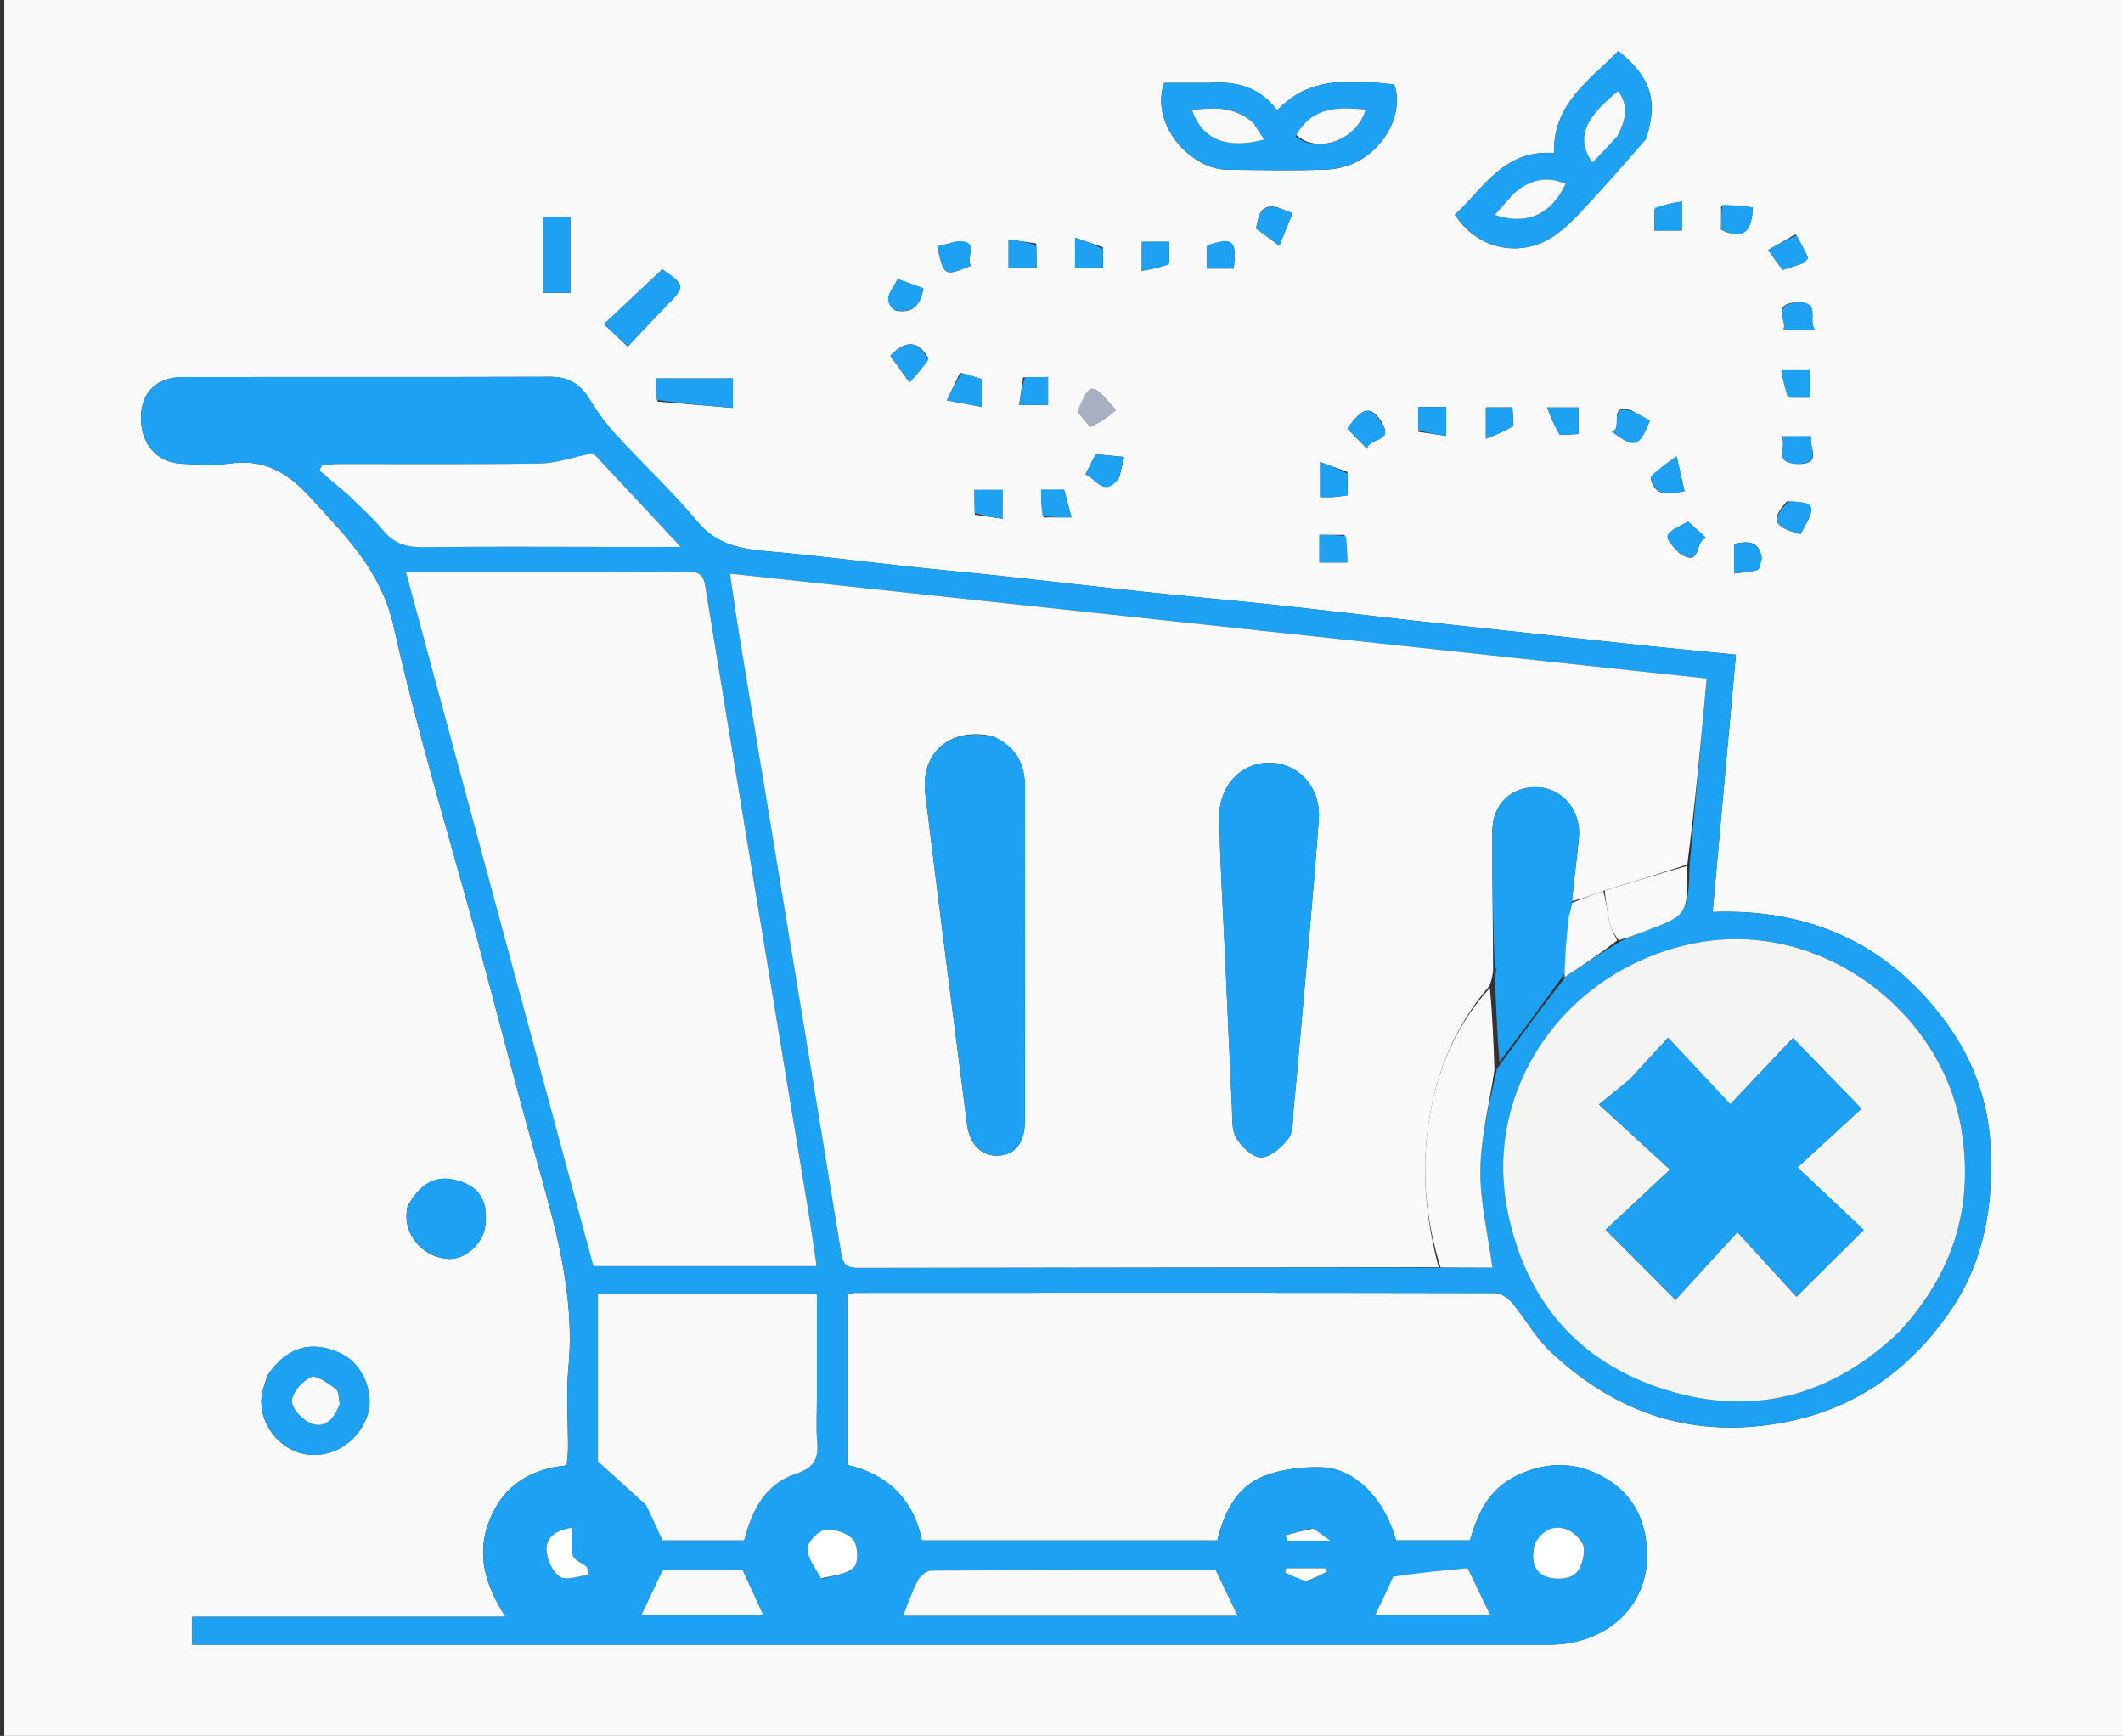 <svg width="570" height="466" viewBox="0 0 570 466" fill="none" xmlns="http://www.w3.org/2000/svg">
<rect x="0" y="0" width="570" height="466" fill="#333333" stroke="none"/>
<g clip-path="url(#clip0_2610_6335)">
<path d="M298.358 512.711C198.929 512.711 100.057 512.711 1.148 512.711C1.148 322.971 1.148 133.231 1.148 -56.615C190.995 -56.615 380.879 -56.615 570.937 -56.615C570.937 133.09 570.937 322.9 570.937 512.711C480.335 512.711 389.625 512.711 298.358 512.711ZM127.879 251.041C133.158 270.8 138.246 290.613 143.772 310.303C148.983 328.871 154.454 347.291 152.629 366.996C151.965 374.163 152.543 381.443 152.504 388.672C152.496 390.26 152.277 391.848 152.159 393.387C142.08 394.41 135.05 398.986 131.421 408.093C127.826 417.113 130.166 425.432 135.735 434.014C107.016 434.014 79.287 434.014 51.591 434.014C51.591 436.742 51.591 438.875 51.591 441.528C54.324 441.528 56.697 441.528 59.071 441.528C156.106 441.528 253.142 441.528 350.177 441.528C372.07 441.528 393.963 441.523 415.857 441.53C431.664 441.535 443.165 430.786 442.166 415.745C441.559 406.608 437.5 400.273 430.051 396.258C422.354 392.11 414.143 392.453 406.279 396.626C399.447 400.251 396.582 406.723 394.668 413.516C387.678 413.516 381.217 413.516 374.817 413.516C371.847 402.524 363.889 394.206 354.942 393.907C349.761 393.733 344.181 394.389 339.388 396.241C331.861 399.15 328.617 406.201 326.834 413.534C300.103 413.534 273.97 413.534 247.541 413.534C245.209 402.324 238.163 395.693 227.519 393.277C227.519 377.652 227.519 362.548 227.519 347.472C228.452 347.27 228.981 347.055 229.51 347.055C286.84 347.025 344.171 346.988 401.501 347.113C403.057 347.117 404.989 348.558 406.092 349.875C409.615 354.083 412.31 359.099 416.256 362.816C432.239 377.868 450.935 385.307 473.333 382.691C494.802 380.184 511.124 369.87 523.346 352.327C532.748 338.832 535.23 323.819 534.436 307.79C533.844 295.845 529.895 284.933 523.21 275.496C507.946 253.951 486.578 243.809 459.814 244.831C461.895 221.855 463.955 199.108 466.071 175.747C458.143 174.964 450.318 174.235 442.503 173.411C429.013 171.989 415.53 170.508 402.044 169.05C394.383 168.222 386.72 167.416 379.063 166.556C366.859 165.184 354.666 163.708 342.454 162.403C330.773 161.155 319.069 160.128 307.387 158.893C294.461 157.527 281.551 156.006 268.628 154.608C260.598 153.739 252.551 153.019 244.521 152.154C231.757 150.778 219.02 149.123 206.234 148.007C198.952 147.372 192.473 146.307 187.286 140.081C180.57 132.018 172.822 124.82 165.706 117.078C163.003 114.137 160.52 110.896 158.478 107.47C155.97 103.262 152.783 101.145 147.752 101.161C114.912 101.265 82.072 101.2 49.232 101.226C42.149 101.231 37.968 105.208 37.858 111.85C37.735 119.297 42.175 124.321 49.219 124.531C53.297 124.652 57.452 125.039 61.449 124.458C70.575 123.132 76.972 126.596 83.125 133.322C92.653 143.736 102.304 153.13 105.673 168.121C111.878 195.724 120.089 222.877 127.879 251.041ZM442.012 36.911C445.236 27.035 443.185 20.622 434.494 13.707C426.753 21.586 416.832 27.995 417.273 41.078C403.594 40.082 398.325 50.664 390.612 57.624C397.207 67.777 409.117 68.858 417.037 63.458C419.441 61.819 421.667 59.826 423.662 57.702C429.82 51.144 435.827 44.445 442.012 36.911ZM324.413 22.252C320.385 22.252 316.358 22.252 312.562 22.252C308.701 33.563 319.792 45.489 329.527 45.57C338.413 45.644 347.312 45.868 356.184 45.518C369.335 44.998 377.573 31.825 374.343 22.703C357.915 20.665 349.933 22.371 342.887 29.619C338.544 23.775 332.551 21.668 324.413 22.252ZM71.655 369.473C71.153 371.414 70.378 373.331 70.198 375.302C69.578 382.072 74.861 388.938 81.53 390.301C88.677 391.762 95.937 387.484 98.55 380.271C100.747 374.21 97.462 366.186 91.641 363.395C83.756 359.614 76.882 361.512 71.655 369.473ZM109.372 323.906C109.283 324.814 109.104 325.724 109.118 326.631C109.211 332.525 114.109 337.507 120.208 337.957C124.59 338.281 129.504 334.145 130.212 329.538C131.316 322.346 128.613 318.046 121.656 316.652C116.048 315.527 112.42 318.504 109.372 323.906ZM173.687 76.171C169.925 79.708 166.163 83.245 162.165 87.005C164.491 89.222 166.276 90.923 168.506 93.049C172.442 88.899 175.83 85.249 179.306 81.683C183.974 76.894 183.938 76.455 177.809 72.306C176.648 73.385 175.449 74.501 173.687 76.171ZM145.839 70.548C145.839 73.237 145.839 75.926 145.839 78.605C148.823 78.605 150.95 78.605 153.209 78.605C153.209 71.553 153.209 64.856 153.209 58.197C150.652 58.197 148.523 58.197 145.839 58.197C145.839 62.184 145.839 65.829 145.839 70.548ZM176.536 107.795C183.17 108.354 189.804 108.914 196.751 109.5C196.751 106.134 196.751 104.006 196.751 101.598C189.731 101.598 182.998 101.598 176.071 101.598C176.071 103.629 176.071 105.276 176.536 107.795ZM289.507 110.739C290.526 111.968 291.546 113.198 292.714 114.607C293.907 113.962 295.199 113.368 296.378 112.599C297.51 111.862 298.524 110.945 299.596 110.101C292.938 102.385 292.719 102.391 289.507 110.739ZM257.754 100.115C256.645 102.421 255.537 104.727 254.211 107.483C257.967 108.186 260.658 108.689 263.576 109.235C263.576 106.076 263.576 103.769 263.576 101.805C261.718 101.177 260.208 100.667 257.754 100.115ZM342.944 55.65C338.073 54.597 337.952 58.177 337.239 61.328C339.301 62.861 341.244 64.304 343.484 65.969C344.807 62.705 345.931 59.93 347.013 57.26C345.769 56.752 344.78 56.349 342.944 55.65ZM300.561 127.997C300.954 126.307 301.346 124.618 301.797 122.678C299.084 122.411 296.642 122.171 294.187 121.923C293.308 123.642 292.43 125.362 291.415 127.348C294.429 128.577 296.374 133.715 300.561 127.997ZM361.741 126.677C359.392 125.829 357.043 124.981 354.439 124.041C354.439 127.766 354.439 130.559 354.439 133.46C355.952 133.46 357.053 133.522 358.143 133.443C359.342 133.356 360.531 133.138 361.807 132.966C361.807 130.957 361.807 129.313 361.741 126.677ZM479.798 134.615C475.272 139.438 476.131 141.517 483.422 143.38C487.827 135.74 487.545 134.83 479.798 134.615ZM482.076 62.897C479.673 64.272 477.271 65.647 474.728 67.103C476.411 69.443 477.44 70.873 478.573 72.449C480.502 71.834 482.394 71.288 484.232 70.602C484.682 70.434 484.959 69.804 485.448 69.232C484.545 67.345 483.617 65.404 482.076 62.897ZM256.132 65.022C254.631 65.406 253.129 65.79 251.637 66.172C253.48 74.221 253.48 74.221 260.727 71.312C258.861 69.351 263.788 64.13 256.132 65.022ZM370.723 112.943C367.911 108.848 365.735 109.314 361.753 115.068C363.369 116.727 365.021 118.422 367.079 120.534C367.367 117.263 374.605 119.049 370.723 112.943ZM438.045 110.182C431.286 108.123 436.013 115.107 432.773 115.834C438.926 120.49 440.105 120.091 442.968 112.86C441.545 112.149 440.113 111.432 438.045 110.182ZM462.099 55.411C462.099 57.584 462.099 59.758 462.099 61.669C468.635 64.769 470.401 61.519 470.593 55.703C467.958 55.344 465.324 54.985 462.099 55.411ZM443.175 128.383C444.456 133.775 448.258 132.475 452.281 131.879C451.598 128.884 450.983 126.186 450.148 122.525C447.406 124.444 445.256 125.95 443.175 128.383ZM240.386 83.363C244.702 84.226 247.051 82.32 247.917 77.41C245.683 76.598 243.303 75.733 240.922 74.868C240.267 77.556 236.327 79.689 240.386 83.363ZM249.271 96.191C246.496 91.357 243.207 91.182 239.035 95.521C240.65 97.761 242.311 100.067 244.174 102.652C246.103 100.532 247.705 98.771 249.271 96.191ZM450.876 148.471C457.019 152.674 454.843 144.993 458.126 144.448C456.004 142.534 454.564 141.236 453.233 140.036C446.352 143.611 446.352 143.611 450.876 148.471ZM380.855 115.934C383.248 116.281 385.641 116.629 388.269 117.011C388.269 113.977 388.269 111.694 388.269 109.264C385.713 109.264 383.429 109.264 380.756 109.264C380.756 111.317 380.756 113.118 380.855 115.934ZM278.208 65.348C275.814 65.001 273.42 64.654 270.792 64.272C270.792 67.305 270.792 69.588 270.792 72.019C273.345 72.019 275.631 72.019 278.305 72.019C278.305 69.956 278.305 68.159 278.208 65.348ZM296.118 66.359C293.756 65.549 291.394 64.739 288.634 63.792C288.634 67.373 288.634 69.656 288.634 71.989C291.219 71.989 293.504 71.989 296.13 71.989C296.13 70.254 296.13 68.818 296.118 66.359ZM313.93 70.438C313.93 68.508 313.93 66.579 313.93 64.911C310.845 64.911 308.562 64.911 306.565 64.911C306.565 67.61 306.565 69.896 306.565 72.693C309.307 72.224 311.569 71.837 313.93 70.438ZM481.585 81.191C475.528 82.09 480.095 86.171 478.773 88.65C481.636 88.65 483.922 88.65 487.367 88.65C485.065 85.916 489.523 80.695 481.585 81.191ZM480.564 106.755C482.495 106.755 484.426 106.755 486.097 106.755C486.097 103.673 486.097 101.392 486.097 99.397C483.395 99.397 481.107 99.397 478.308 99.397C478.777 102.137 479.164 104.396 480.564 106.755ZM274.71 101.321C274.361 103.711 274.012 106.102 273.63 108.721C276.66 108.721 278.942 108.721 281.385 108.721C281.385 106.168 281.385 103.888 281.385 101.222C279.319 101.222 277.522 101.222 274.71 101.321ZM406.345 113.897C406.25 112.322 406.155 110.747 406.072 109.369C403.313 109.369 401.027 109.369 398.938 109.369C398.938 112.036 398.938 114.32 398.938 117.757C401.863 116.635 404.097 115.777 406.345 113.897ZM419.249 116.775C420.826 116.68 422.402 116.585 423.781 116.501C423.781 113.746 423.781 111.462 423.781 109.376C421.111 109.376 418.825 109.376 415.385 109.376C416.494 112.26 417.359 114.511 419.249 116.775ZM482.609 124.564C489.849 124.674 485.298 119.781 486.344 117.134C483.516 117.134 481.231 117.134 478.186 117.134C480.211 119.705 475.692 124.069 482.609 124.564ZM261.734 138.177C264.127 138.525 266.521 138.873 269.149 139.255C269.149 136.22 269.149 133.936 269.149 131.507C266.597 131.507 264.31 131.507 261.635 131.507C261.635 133.569 261.635 135.366 261.734 138.177ZM444.213 56.348C444.213 58.277 444.213 60.206 444.213 61.876C447.299 61.876 449.582 61.876 451.578 61.876C451.578 59.175 451.578 56.889 451.578 54.094C448.835 54.562 446.573 54.949 444.213 56.348ZM360.981 143.583C358.694 143.583 356.406 143.583 354.253 143.583C354.253 146.467 354.253 148.619 354.253 151.003C356.763 151.003 359.043 151.003 361.702 151.003C361.702 148.609 361.702 146.459 360.981 143.583ZM323.977 66.414C323.977 68.333 323.977 70.251 323.977 72.09C326.934 72.09 329.093 72.09 331.224 72.09C332.176 64.516 330.931 63.394 323.977 66.414ZM472.966 149.432C472.078 144.93 469.016 145.354 465.604 145.986C465.604 148.87 465.604 151.487 465.604 153.938C467.819 153.657 469.875 153.633 471.749 153.037C472.443 152.817 472.709 151.254 472.966 149.432ZM280.24 138.904C282.527 138.904 284.814 138.904 287.676 138.904C286.865 135.858 286.247 133.535 285.701 131.481C283.405 131.481 281.635 131.481 279.541 131.481C279.541 133.859 279.541 136.012 280.24 138.904Z" fill="#F9F9F9"/>
<path d="M127.673 250.629C120.09 222.877 111.88 195.724 105.675 168.121C102.306 153.13 92.654 143.736 83.127 133.322C76.974 126.596 70.577 123.133 61.451 124.458C57.454 125.039 53.299 124.652 49.221 124.531C42.177 124.321 37.737 119.297 37.86 111.85C37.97 105.208 42.151 101.232 49.234 101.226C82.074 101.2 114.914 101.265 147.753 101.161C152.785 101.145 155.971 103.262 158.479 107.47C160.522 110.896 163.005 114.137 165.708 117.078C172.824 124.82 180.571 132.019 187.288 140.081C192.474 146.307 198.954 147.372 206.236 148.007C219.021 149.123 231.759 150.778 244.522 152.154C252.553 153.019 260.599 153.739 268.63 154.608C281.553 156.006 294.462 157.527 307.389 158.893C319.071 160.128 330.775 161.155 342.456 162.403C354.667 163.708 366.86 165.184 379.065 166.556C386.722 167.416 394.385 168.222 402.046 169.05C415.532 170.508 429.015 171.989 442.505 173.411C450.319 174.235 458.144 174.964 466.073 175.747C463.957 199.108 461.897 221.855 459.815 244.831C486.579 243.809 507.947 253.951 523.211 275.496C529.896 284.933 533.846 295.845 534.438 307.79C535.232 323.819 532.75 338.832 523.348 352.327C511.126 369.87 494.803 380.184 473.335 382.691C450.937 385.307 432.241 377.868 416.258 362.816C412.311 359.099 409.617 354.083 406.093 349.876C404.99 348.558 403.058 347.117 401.503 347.113C344.172 346.988 286.842 347.025 229.512 347.055C228.983 347.056 228.454 347.27 227.521 347.472C227.521 362.548 227.521 377.652 227.521 393.277C238.165 395.693 245.21 402.324 247.543 413.534C273.972 413.534 300.104 413.534 326.835 413.534C328.619 406.201 331.863 399.15 339.39 396.241C344.183 394.39 349.762 393.733 354.944 393.907C363.891 394.206 371.848 402.524 374.819 413.516C381.219 413.516 387.68 413.516 394.67 413.516C396.584 406.723 399.448 400.251 406.28 396.626C414.145 392.453 422.356 392.11 430.053 396.258C437.502 400.273 441.56 406.608 442.168 415.746C443.167 430.786 431.665 441.535 415.858 441.53C393.965 441.523 372.072 441.528 350.178 441.528C253.143 441.528 156.108 441.528 59.072 441.528C56.699 441.528 54.326 441.528 51.593 441.528C51.593 438.875 51.593 436.742 51.593 434.014C79.288 434.014 107.018 434.014 135.736 434.014C130.167 425.432 127.828 417.113 131.422 408.093C135.052 398.986 142.082 394.41 152.16 393.387C152.279 391.848 152.498 390.261 152.506 388.672C152.544 381.443 151.966 374.163 152.63 366.996C154.456 347.292 148.984 328.871 143.773 310.303C138.247 290.613 133.16 270.8 127.673 250.629ZM435.387 252.503C437.417 251.681 439.432 250.817 441.48 250.044C453.24 245.601 453.243 245.608 453.682 231.668C455.181 215.333 456.681 198.998 458.228 182.142C370.382 172.718 283.354 163.382 196.002 154.011C196.866 159.835 197.501 164.586 198.283 169.313C207.497 225.035 216.772 280.747 225.867 336.488C226.388 339.68 227.585 340.37 230.475 340.364C282.4 340.256 334.325 340.223 387.285 340.296C392.004 340.296 396.724 340.296 400.705 340.296C399.481 331.14 397.344 322.581 397.468 314.055C397.598 305.109 399.896 296.195 401.912 286.95C407.847 278.795 413.781 270.64 420.4 262.16C425.137 258.989 429.874 255.818 435.387 252.503ZM160.87 153.567C143.744 153.567 126.618 153.567 108.977 153.567C125.939 216.349 142.666 278.261 159.321 339.907C179.668 339.907 199.388 339.907 219.26 339.907C218.453 334.562 217.772 329.635 216.961 324.729C207.746 268.988 198.476 213.256 189.373 157.496C188.864 154.375 187.755 153.47 184.802 153.523C177.198 153.659 169.59 153.567 160.87 153.567ZM510.447 357.003C524.298 341.836 529.918 324.204 526.706 303.788C521.556 271.066 488.722 247.261 456.404 252.946C421.296 259.121 398.022 291.441 404.738 325.028C409.583 349.263 423.852 365.898 447.411 373.167C470.956 380.432 492.046 374.704 510.447 357.003ZM173.733 404.369C175.076 407.334 176.418 410.299 177.872 413.508C185.014 413.508 192.376 413.508 199.769 413.508C201.902 405.383 205.512 398.26 213.767 395.603C218.762 393.995 219.818 391.366 219.395 386.786C219.056 383.116 219.327 379.391 219.327 375.69C219.327 366.314 219.327 356.938 219.327 347.44C199.31 347.44 180.003 347.44 160.546 347.44C160.546 363.382 160.546 378.876 160.546 392.354C165.506 396.82 169.349 400.279 173.733 404.369ZM93.513 132.909C96.658 136.049 100.086 138.958 102.871 142.389C105.884 146.101 109.44 146.969 114.008 146.903C130.121 146.673 146.24 146.814 162.356 146.814C168.766 146.814 175.176 146.814 182.776 146.814C173.962 137.384 165.987 128.851 159.244 121.635C153.589 122.795 149.307 124.367 145 124.436C127.035 124.722 109.064 124.548 91.095 124.572C89.568 124.574 88.041 124.801 86.514 124.924C86.262 125.379 86.011 125.834 85.759 126.29C88.158 128.311 90.557 130.332 93.513 132.909ZM259.957 433.753C283.927 433.753 307.897 433.753 332.284 433.753C330.182 429.383 328.384 425.646 326.399 421.519C301.108 421.519 275.586 421.483 250.066 421.628C248.837 421.635 247.115 422.97 246.491 424.146C244.921 427.102 243.85 430.322 242.448 433.753C248.13 433.753 253.489 433.753 259.957 433.753ZM186.549 421.503C183.612 421.503 180.675 421.503 177.919 421.503C175.926 425.704 174.11 429.531 172.265 433.418C183.438 433.418 194.209 433.418 204.87 433.418C203.044 429.444 201.328 425.712 199.393 421.503C195.711 421.503 191.669 421.503 186.549 421.503ZM373.984 423.741C372.423 426.942 370.862 430.143 369.257 433.432C379.711 433.432 389.754 433.432 400.044 433.432C398.072 429.346 396.274 425.619 394.034 420.975C387.676 421.57 380.916 422.203 373.984 423.741ZM220.883 423.856C223.763 422.896 227.356 422.647 229.271 420.727C230.542 419.453 230.391 415 229.1 413.402C227.616 411.566 224.053 410.366 221.619 410.672C219.728 410.91 216.825 413.868 216.803 415.647C216.771 418.273 218.898 420.925 220.883 423.856ZM411.92 414.836C411.05 418.436 411.633 421.949 415.206 423.284C417.433 424.116 421.048 423.96 422.781 422.621C424.501 421.291 425.486 417.823 425.206 415.483C424.986 413.648 422.639 411.359 420.71 410.593C417.281 409.232 414.202 410.672 411.92 414.836ZM156.93 420.466C155.827 419.48 154.043 418.652 153.767 417.472C153.254 415.28 153.62 412.882 153.62 410.109C149.291 410.736 146.572 412.67 146.735 416.094C146.856 418.634 148.357 422.016 150.351 423.284C152.095 424.392 155.386 423.088 157.978 422.735C158.025 422.729 157.876 421.286 156.93 420.466ZM351.107 424.505C352.847 423.639 354.587 422.772 356.327 421.905C356.151 421.607 355.974 421.308 355.797 421.01C352.298 421.01 348.798 421.01 345.298 421.01C345.215 421.407 345.131 421.804 345.047 422.201C346.78 422.97 348.513 423.739 351.107 424.505ZM352.028 410.284C349.737 410.91 347.447 411.537 345.157 412.164C345.303 412.633 345.45 413.102 345.596 413.572C348.99 413.572 352.384 413.572 357.186 413.572C355.065 412.022 353.989 411.237 352.028 410.284Z" fill="#1DA1F2"/>
<path d="M441.953 37.357C435.827 44.446 429.82 51.145 423.662 57.702C421.668 59.826 419.441 61.82 417.037 63.459C409.117 68.859 397.207 67.777 390.612 57.624C398.325 50.665 403.594 40.082 417.273 41.079C416.832 27.996 426.753 21.587 434.494 13.708C443.185 20.623 445.236 27.035 441.953 37.357ZM405.95 52.43C404.475 54.11 403 55.79 401.317 57.706C410.021 60.595 416.495 57.559 420.363 49.36C415.165 47.11 410.639 48.225 405.95 52.43ZM434.462 36.143C436.496 32.271 437.444 28.433 434.444 24.459C425.143 31.927 423.151 37.304 427.558 43.68C429.766 41.36 431.905 39.114 434.462 36.143Z" fill="#1DA1F2"/>
<path d="M324.943 22.252C332.553 21.668 338.545 23.776 342.888 29.619C349.935 22.371 357.917 20.665 374.345 22.703C377.575 31.825 369.337 44.999 356.186 45.518C347.313 45.869 338.415 45.644 329.528 45.57C319.794 45.49 308.702 33.563 312.564 22.252C316.359 22.252 320.387 22.252 324.943 22.252ZM347.869 36.588C353.723 41.484 364.335 37.585 366.667 29.403C359.454 28.778 352.528 28.436 347.869 36.588ZM336.195 32.707C331.436 28.431 325.852 28.884 320.038 29.527C322.642 37.4 329.379 40.16 339.393 37.464C338.469 35.998 337.618 34.645 336.195 32.707Z" fill="#1DA1F2"/>
<path d="M71.913 369.121C76.882 361.512 83.757 359.615 91.642 363.396C97.462 366.186 100.747 374.211 98.551 380.272C95.937 387.484 88.678 391.762 81.531 390.301C74.861 388.938 69.578 382.072 70.198 375.302C70.378 373.331 71.153 371.415 71.913 369.121ZM91.245 376.346C90.898 375.146 90.927 373.407 90.13 372.851C88.069 371.413 85.016 369.052 83.507 369.705C81.163 370.719 78.338 373.958 78.386 376.198C78.431 378.339 81.532 381.477 83.919 382.259C87.465 383.42 89.896 380.594 91.245 376.346Z" fill="#1DA1F2"/>
<path d="M109.655 323.569C112.421 318.504 116.049 315.527 121.657 316.652C128.614 318.046 131.317 322.346 130.213 329.538C129.505 334.145 124.591 338.281 120.209 337.957C114.11 337.507 109.212 332.525 109.119 326.631C109.105 325.724 109.284 324.814 109.655 323.569Z" fill="#1DA1F2"/>
<path d="M173.969 75.894C175.45 74.501 176.65 73.386 177.81 72.307C183.939 76.456 183.976 76.894 179.307 81.683C175.831 85.249 172.443 88.9 168.507 93.049C166.277 90.923 164.493 89.223 162.166 87.005C166.165 83.245 169.926 79.708 173.969 75.894Z" fill="#1DA1F2"/>
<path d="M145.84 70.011C145.84 65.829 145.84 62.184 145.84 58.197C148.524 58.197 150.653 58.197 153.21 58.197C153.21 64.857 153.21 71.553 153.21 78.606C150.951 78.606 148.824 78.606 145.84 78.606C145.84 75.927 145.84 73.238 145.84 70.011Z" fill="#1DA1F2"/>
<path d="M176.306 107.358C176.073 105.275 176.073 103.629 176.073 101.598C183.001 101.598 189.734 101.598 196.754 101.598C196.754 104.005 196.754 106.133 196.754 109.5C189.806 108.914 183.172 108.354 176.306 107.358Z" fill="#1DA1F2"/>
<path d="M289.237 110.445C292.721 102.391 292.94 102.385 299.597 110.101C298.525 110.944 297.511 111.862 296.38 112.599C295.201 113.368 293.909 113.962 292.715 114.606C291.547 113.198 290.528 111.968 289.237 110.445Z" fill="#AAB0C4"/>
<path d="M258.227 100.137C260.209 100.668 261.719 101.178 263.577 101.806C263.577 103.77 263.577 106.077 263.577 109.235C260.659 108.69 257.968 108.187 254.212 107.484C255.538 104.727 256.646 102.422 258.227 100.137Z" fill="#1DA1F2"/>
<path d="M343.369 55.797C344.781 56.349 345.771 56.752 347.015 57.259C345.933 59.929 344.809 62.704 343.486 65.969C341.246 64.304 339.303 62.861 337.24 61.328C337.953 58.176 338.075 54.597 343.369 55.797Z" fill="#1DA1F2"/>
<path d="M300.409 128.41C296.375 133.716 294.43 128.578 291.416 127.348C292.431 125.362 293.309 123.643 294.195 121.928C296.643 122.172 299.085 122.412 301.798 122.678C301.347 124.618 300.955 126.308 300.409 128.41Z" fill="#1DA1F2"/>
<path d="M361.775 127.173C361.807 129.313 361.807 130.956 361.807 132.965C360.532 133.137 359.343 133.355 358.144 133.442C357.053 133.522 355.952 133.459 354.439 133.459C354.439 130.559 354.439 127.765 354.439 124.041C357.044 124.981 359.393 125.829 361.775 127.173Z" fill="#1DA1F2"/>
<path d="M480.25 134.596C487.546 134.83 487.828 135.74 483.423 143.379C476.132 141.517 475.273 139.438 480.25 134.596Z" fill="#1DA1F2"/>
<path d="M482.381 63.18C483.616 65.404 484.545 67.344 485.448 69.232C484.959 69.804 484.682 70.433 484.232 70.601C482.393 71.288 480.502 71.833 478.573 72.449C477.439 70.872 476.411 69.443 474.728 67.103C477.27 65.647 479.673 64.272 482.381 63.18Z" fill="#1DA1F2"/>
<path d="M256.564 64.806C263.789 64.129 258.862 69.351 260.728 71.312C253.481 74.221 253.481 74.221 251.639 66.172C253.13 65.79 254.632 65.406 256.564 64.806Z" fill="#1DA1F2"/>
<path d="M370.758 113.379C374.606 119.049 367.367 117.263 367.079 120.534C365.022 118.422 363.37 116.726 361.754 115.068C365.736 109.314 367.912 108.848 370.758 113.379Z" fill="#1DA1F2"/>
<path d="M438.364 110.449C440.114 111.432 441.547 112.148 442.97 112.86C440.107 120.091 438.928 120.489 432.774 115.834C436.015 115.107 431.288 108.123 438.364 110.449Z" fill="#1DA1F2"/>
<path d="M462.395 55.019C465.324 54.985 467.959 55.344 470.594 55.704C470.402 61.519 468.636 64.77 462.1 61.67C462.1 59.758 462.1 57.585 462.395 55.019Z" fill="#1DA1F2"/>
<path d="M443.141 127.919C445.257 125.95 447.408 124.444 450.149 122.525C450.984 126.186 451.599 128.884 452.282 131.879C448.259 132.475 444.457 133.775 443.141 127.919Z" fill="#1DA1F2"/>
<path d="M239.964 83.197C236.328 79.689 240.269 77.556 240.924 74.868C243.304 75.733 245.685 76.599 247.918 77.41C247.052 82.32 244.703 84.226 239.964 83.197Z" fill="#1DA1F2"/>
<path d="M249.289 96.601C247.705 98.771 246.103 100.532 244.174 102.652C242.311 100.067 240.65 97.762 239.035 95.522C243.207 91.182 246.496 91.357 249.289 96.601Z" fill="#1DA1F2"/>
<path d="M450.581 148.181C446.353 143.611 446.353 143.611 453.234 140.036C454.566 141.237 456.005 142.535 458.128 144.449C454.845 144.993 457.02 152.674 450.581 148.181Z" fill="#1DA1F2"/>
<path d="M380.806 115.427C380.757 113.119 380.757 111.317 380.757 109.264C383.429 109.264 385.714 109.264 388.27 109.264C388.27 111.694 388.27 113.977 388.27 117.011C385.642 116.629 383.249 116.281 380.806 115.427Z" fill="#1DA1F2"/>
<path d="M278.258 65.855C278.307 68.159 278.307 69.956 278.307 72.019C275.632 72.019 273.346 72.019 270.793 72.019C270.793 69.588 270.793 67.305 270.793 64.272C273.421 64.654 275.815 65.001 278.258 65.855Z" fill="#1DA1F2"/>
<path d="M296.126 66.87C296.132 68.817 296.132 70.254 296.132 71.989C293.506 71.989 291.22 71.989 288.636 71.989C288.636 69.656 288.636 67.373 288.636 63.792C291.396 64.739 293.758 65.549 296.126 66.87Z" fill="#1DA1F2"/>
<path d="M313.881 70.943C311.57 71.836 309.308 72.223 306.565 72.692C306.565 69.896 306.565 67.61 306.565 64.91C308.563 64.91 310.846 64.91 313.93 64.91C313.93 66.579 313.93 68.508 313.881 70.943Z" fill="#1DA1F2"/>
<path d="M482.097 81.19C489.524 80.694 485.066 85.916 487.368 88.65C483.923 88.65 481.637 88.65 478.774 88.65C480.096 86.17 475.529 82.09 482.097 81.19Z" fill="#1DA1F2"/>
<path d="M480.059 106.705C479.166 104.396 478.779 102.137 478.31 99.397C481.108 99.397 483.396 99.397 486.099 99.397C486.099 101.391 486.099 103.672 486.099 106.754C484.428 106.754 482.497 106.754 480.059 106.705Z" fill="#1DA1F2"/>
<path d="M275.218 101.272C277.523 101.223 279.32 101.223 281.386 101.223C281.386 103.889 281.386 106.169 281.386 108.722C278.944 108.722 276.661 108.722 273.631 108.722C274.013 106.102 274.362 103.712 275.218 101.272Z" fill="#1DA1F2"/>
<path d="M406.339 114.409C404.098 115.778 401.864 116.635 398.939 117.758C398.939 114.32 398.939 112.037 398.939 109.369C401.028 109.369 403.314 109.369 406.073 109.369C406.156 110.747 406.251 112.322 406.339 114.409Z" fill="#1DA1F2"/>
<path d="M418.738 116.769C417.36 114.511 416.494 112.26 415.386 109.376C418.825 109.376 421.112 109.376 423.782 109.376C423.782 111.461 423.782 113.745 423.782 116.501C422.403 116.584 420.826 116.68 418.738 116.769Z" fill="#1DA1F2"/>
<path d="M482.099 124.563C475.693 124.07 480.211 119.705 478.187 117.134C481.231 117.134 483.517 117.134 486.344 117.134C485.299 119.782 489.849 124.674 482.099 124.563Z" fill="#1DA1F2"/>
<path d="M261.685 137.671C261.636 135.367 261.636 133.57 261.636 131.508C264.311 131.508 266.598 131.508 269.15 131.508C269.15 133.937 269.15 136.221 269.15 139.255C266.522 138.874 264.128 138.526 261.685 137.671Z" fill="#1DA1F2"/>
<path d="M444.262 55.841C446.573 54.949 448.836 54.562 451.579 54.094C451.579 56.889 451.579 59.175 451.579 61.876C449.583 61.876 447.299 61.876 444.213 61.876C444.213 60.206 444.213 58.277 444.262 55.841Z" fill="#1DA1F2"/>
<path d="M361.343 143.947C361.703 146.46 361.703 148.61 361.703 151.004C359.044 151.004 356.764 151.004 354.254 151.004C354.254 148.619 354.254 146.468 354.254 143.584C356.407 143.584 358.695 143.584 361.343 143.947Z" fill="#1DA1F2"/>
<path d="M324.02 65.914C330.932 63.394 332.177 64.516 331.225 72.09C329.094 72.09 326.935 72.09 323.978 72.09C323.978 70.252 323.978 68.333 324.02 65.914Z" fill="#1DA1F2"/>
<path d="M473.069 149.868C472.71 151.255 472.444 152.817 471.751 153.038C469.876 153.633 467.82 153.658 465.605 153.938C465.605 151.488 465.605 148.871 465.605 145.987C469.017 145.354 472.079 144.931 473.069 149.868Z" fill="#1DA1F2"/>
<path d="M279.892 138.534C279.543 136.011 279.543 133.859 279.543 131.48C281.637 131.48 283.406 131.48 285.702 131.48C286.249 133.535 286.867 135.857 287.678 138.904C284.816 138.904 282.529 138.904 279.892 138.534Z" fill="#1DA1F2"/>
<path d="M386.249 340.174C334.324 340.223 282.399 340.256 230.474 340.364C227.585 340.37 226.388 339.68 225.867 336.488C216.771 280.747 207.497 225.035 198.282 169.314C197.501 164.586 196.866 159.835 196.002 154.011C283.354 163.382 370.382 172.718 458.228 182.142C456.68 198.999 455.181 215.333 453.02 232.083C445.181 234.69 438.002 236.883 430.438 239.16C427.391 240.286 424.729 241.328 422.046 241.891C422.659 235.926 423.373 230.447 423.905 224.951C424.598 217.803 419.764 211.794 413.108 211.344C406.051 210.867 400.716 215.701 400.674 223.152C400.605 235.538 400.854 247.926 400.885 260.738C400.605 262.306 400.41 263.449 399.875 264.703C389.578 276.635 384.58 290.543 383.045 305.674C381.864 317.311 383.25 328.852 386.249 340.174ZM266.505 197.639C255.224 195.094 247.064 201.936 248.437 213.157C252.051 242.685 255.838 272.191 259.618 301.699C260.341 307.344 263.559 310.446 268.039 310.228C272.597 310.007 275.155 306.787 275.164 300.814C275.205 271.023 275.156 241.232 275.201 211.44C275.211 205.335 273.044 200.653 266.505 197.639ZM328.958 256.9C329.552 270.389 330.111 283.881 330.766 297.367C330.899 300.123 330.629 303.311 331.92 305.486C333.323 307.852 336.395 310.799 338.619 310.703C341.216 310.59 344.284 307.894 346.011 305.501C347.35 303.643 347.037 300.537 347.294 297.97C347.938 291.532 348.509 285.086 349.072 278.641C350.776 259.118 352.648 239.606 354.071 220.063C354.704 211.371 348.681 204.868 340.905 204.769C333.119 204.671 327.136 211.039 327.342 219.825C327.624 231.844 328.295 243.854 328.958 256.9Z" fill="#F9F9F9"/>
<path d="M161.426 153.567C169.59 153.567 177.198 153.659 184.802 153.523C187.754 153.47 188.864 154.375 189.373 157.496C198.476 213.256 207.745 268.988 216.96 324.729C217.772 329.635 218.453 334.562 219.26 339.907C199.388 339.907 179.668 339.907 159.321 339.907C142.666 278.261 125.939 216.349 108.977 153.567C126.618 153.567 143.744 153.567 161.426 153.567Z" fill="#F9F9F9"/>
<path d="M510.165 357.284C492.045 374.704 470.955 380.432 447.41 373.167C423.851 365.898 409.582 349.263 404.737 325.028C398.021 291.441 421.295 259.121 456.403 252.946C488.721 247.261 521.555 271.066 526.704 303.788C529.917 324.204 524.297 341.836 510.165 357.284ZM437.535 289.786C435.122 291.757 432.71 293.728 429.314 296.503C436.227 302.84 442.053 308.18 448.391 313.989C442.041 319.918 436.366 325.216 431.119 330.115C437.221 336.242 442.919 341.964 449.853 348.926C454.895 343.413 460.204 337.609 466.468 330.761C472.094 336.916 477.295 342.607 482.324 348.109C488.302 342.174 493.932 336.584 500.393 330.168C494.729 324.833 489.014 319.449 482.599 313.405C488.715 307.784 494.416 302.543 499.768 297.623C493.617 291.286 488.013 285.511 481.375 278.672C476.004 284.348 470.587 290.074 464.563 296.441C459.074 290.572 453.774 284.905 447.86 278.581C444.352 282.403 441.224 285.81 437.535 289.786Z" fill="#F4F4F3"/>
<path d="M173.461 404.054C169.348 400.279 165.505 396.819 160.545 392.353C160.545 378.875 160.545 363.382 160.545 347.439C180.002 347.439 199.308 347.439 219.326 347.439C219.326 356.937 219.326 366.313 219.326 375.69C219.326 379.39 219.055 383.116 219.394 386.785C219.817 391.365 218.761 393.995 213.765 395.603C205.511 398.26 201.901 405.383 199.768 413.508C192.375 413.508 185.012 413.508 177.87 413.508C176.417 410.298 175.075 407.333 173.461 404.054Z" fill="#F9F9F9"/>
<path d="M93.233 132.631C90.556 130.332 88.157 128.311 85.758 126.289C86.009 125.834 86.261 125.379 86.512 124.923C88.039 124.801 89.566 124.574 91.093 124.572C109.062 124.547 127.034 124.722 144.998 124.435C149.305 124.367 153.588 122.795 159.242 121.635C165.986 128.85 173.961 137.383 182.774 146.813C175.175 146.813 168.765 146.813 162.355 146.813C146.238 146.813 130.12 146.672 114.006 146.903C109.438 146.968 105.882 146.101 102.87 142.389C100.085 138.958 96.656 136.048 93.233 132.631Z" fill="#F9F9F9"/>
<path d="M259.401 433.754C253.488 433.754 248.129 433.754 242.447 433.754C243.848 430.322 244.92 427.103 246.489 424.147C247.114 422.97 248.835 421.636 250.065 421.629C275.585 421.484 301.107 421.52 326.398 421.52C328.383 425.646 330.181 429.384 332.282 433.754C307.895 433.754 283.926 433.754 259.401 433.754Z" fill="#F9F9F9"/>
<path d="M386.766 340.235C383.249 328.852 381.864 317.311 383.045 305.673C384.579 290.543 389.578 276.635 400.01 265.212C400.738 272.83 400.992 280.049 401.246 287.267C399.895 296.195 397.597 305.109 397.467 314.055C397.343 322.581 399.48 331.14 400.704 340.296C396.723 340.296 392.003 340.296 386.766 340.235Z" fill="#F9F9F9"/>
<path d="M402.579 285.109C401.992 278.049 401.739 270.83 401.35 263.102C401.41 261.449 401.605 260.306 402.244 258.648C405.652 255.462 408.439 252.551 411.632 250.186C414.906 247.761 418.578 245.871 421.994 244.255C421.514 250.004 421.115 255.245 420.716 260.486C414.781 268.64 408.847 276.795 402.579 285.109Z" fill="#1DA1F2"/>
<path d="M187.086 421.504C191.668 421.504 195.71 421.504 199.392 421.504C201.327 425.712 203.042 429.445 204.869 433.419C194.208 433.419 183.437 433.419 172.264 433.419C174.108 429.532 175.924 425.704 177.918 421.504C180.674 421.504 183.611 421.504 187.086 421.504Z" fill="#F9F9F9"/>
<path d="M430.823 239.076C438.002 236.883 445.18 234.69 452.83 232.498C453.242 245.608 453.239 245.601 441.479 250.043C439.431 250.817 437.416 251.681 434.572 252.397C433.158 250.531 432.375 248.808 431.998 247.001C431.452 244.392 431.2 241.721 430.823 239.076Z" fill="#F9F9F9"/>
<path d="M374.07 423.288C380.916 422.203 387.676 421.57 394.034 420.975C396.274 425.619 398.072 429.346 400.043 433.432C389.754 433.432 379.711 433.432 369.257 433.432C370.862 430.143 372.423 426.942 374.07 423.288Z" fill="#F9F9F9"/>
<path d="M430.438 239.16C431.2 241.721 431.452 244.392 431.997 247.002C432.375 248.809 433.157 250.531 434.184 252.47C429.872 255.819 425.135 258.989 420.057 262.323C420.114 257.245 420.513 252.005 421.222 245.983C421.71 244.258 421.888 243.314 422.066 242.37C424.728 241.328 427.39 240.286 430.438 239.16Z" fill="#F9F9F9"/>
<path d="M220.493 423.711C218.897 420.926 216.77 418.273 216.802 415.647C216.824 413.869 219.727 410.911 221.617 410.673C224.052 410.366 227.615 411.566 229.099 413.403C230.39 415 230.541 419.454 229.27 420.727C227.355 422.647 223.762 422.896 220.493 423.711Z" fill="white"/>
<path d="M412.077 414.403C414.201 410.673 417.281 409.232 420.71 410.594C422.638 411.359 424.986 413.648 425.206 415.483C425.486 417.824 424.5 421.292 422.78 422.621C421.048 423.961 417.432 424.116 415.206 423.285C411.632 421.95 411.05 418.437 412.077 414.403Z" fill="white"/>
<path d="M157.374 420.49C157.875 421.287 158.024 422.729 157.977 422.736C155.385 423.089 152.095 424.393 150.35 423.284C148.356 422.017 146.855 418.634 146.734 416.095C146.572 412.67 149.291 410.737 153.619 410.109C153.619 412.882 153.253 415.28 153.766 417.473C154.043 418.652 155.826 419.48 157.374 420.49Z" fill="white"/>
<path d="M350.676 424.506C348.512 423.739 346.78 422.97 345.047 422.201C345.131 421.804 345.214 421.407 345.298 421.01C348.798 421.01 352.298 421.01 355.797 421.01C355.974 421.308 356.15 421.607 356.327 421.905C354.587 422.772 352.847 423.638 350.676 424.506Z" fill="white"/>
<path d="M352.47 410.367C353.989 411.237 355.065 412.023 357.185 413.572C352.383 413.572 348.989 413.572 345.595 413.572C345.449 413.103 345.303 412.633 345.156 412.164C347.447 411.537 349.737 410.91 352.47 410.367Z" fill="white"/>
<path d="M406.245 52.139C410.639 48.225 415.165 47.11 420.363 49.359C416.495 57.558 410.021 60.594 401.317 57.705C403 55.789 404.475 54.109 406.245 52.139Z" fill="#F9F9F9"/>
<path d="M434.253 36.505C431.906 39.114 429.767 41.36 427.559 43.679C423.152 37.304 425.144 31.927 434.444 24.458C437.445 28.432 436.496 32.271 434.253 36.505Z" fill="#F9F9F9"/>
<path d="M348.041 36.227C352.528 28.435 359.453 28.777 366.667 29.403C364.335 37.584 353.722 41.483 348.041 36.227Z" fill="#F9F9F9"/>
<path d="M336.481 33C337.619 34.645 338.47 35.997 339.393 37.464C329.379 40.16 322.642 37.4 320.038 29.526C325.852 28.884 331.436 28.431 336.481 33Z" fill="#F9F9F9"/>
<path d="M91.202 376.773C89.897 380.593 87.467 383.42 83.92 382.258C81.533 381.476 78.433 378.339 78.387 376.197C78.34 373.958 81.164 370.719 83.508 369.705C85.018 369.051 88.07 371.412 90.132 372.851C90.929 373.407 90.899 375.145 91.202 376.773Z" fill="#F9F9F9"/>
<path d="M266.912 197.805C273.044 200.652 275.21 205.334 275.201 211.44C275.156 241.231 275.205 271.023 275.163 300.814C275.155 306.787 272.596 310.006 268.038 310.228C263.558 310.445 260.341 307.343 259.618 301.698C255.838 272.191 252.051 242.685 248.437 213.157C247.064 201.936 255.224 195.094 266.912 197.805Z" fill="#1DA1F2"/>
<path d="M328.878 256.384C328.295 243.854 327.623 231.844 327.341 219.825C327.135 211.039 333.118 204.671 340.904 204.77C348.68 204.868 354.703 211.371 354.07 220.063C352.647 239.607 350.775 259.118 349.071 278.641C348.508 285.087 347.937 291.532 347.293 297.97C347.037 300.537 347.35 303.643 346.01 305.501C344.284 307.895 341.215 310.591 338.618 310.703C336.395 310.8 333.323 307.853 331.919 305.486C330.628 303.311 330.899 300.123 330.765 297.367C330.111 283.881 329.551 270.39 328.878 256.384Z" fill="#1DA1F2"/>
<path d="M422.046 241.891C421.889 243.314 421.711 244.257 421.304 245.474C417.578 247.871 413.906 249.761 410.632 252.186C407.439 254.551 404.651 257.462 401.328 260.223C400.855 247.926 400.606 235.538 400.674 223.152C400.716 215.701 406.051 210.867 413.109 211.344C419.765 211.794 424.598 217.803 423.906 224.951C423.373 230.447 422.659 235.926 422.046 241.891Z" fill="#1DA1F2"/>
<path d="M437.815 289.502C441.224 285.81 444.352 282.403 447.86 278.581C453.774 284.905 459.074 290.572 464.563 296.441C470.587 290.074 476.004 284.348 481.375 278.672C488.013 285.511 493.617 291.286 499.768 297.623C494.416 302.543 488.715 307.784 482.599 313.405C489.014 319.449 494.729 324.833 500.393 330.168C493.931 336.584 488.302 342.174 482.324 348.109C477.295 342.607 472.094 336.916 466.468 330.761C460.204 337.609 454.895 343.413 449.853 348.926C442.919 341.964 437.221 336.242 431.119 330.115C436.366 325.216 442.041 319.918 448.391 313.989C442.053 308.18 436.227 302.84 429.313 296.503C432.709 293.728 435.122 291.757 437.815 289.502Z" fill="#1DA1F2"/>
</g>
<defs>
<clipPath id="clip0_2610_6335">
<rect width="570" height="466" fill="white"/>
</clipPath>
</defs>
</svg>
